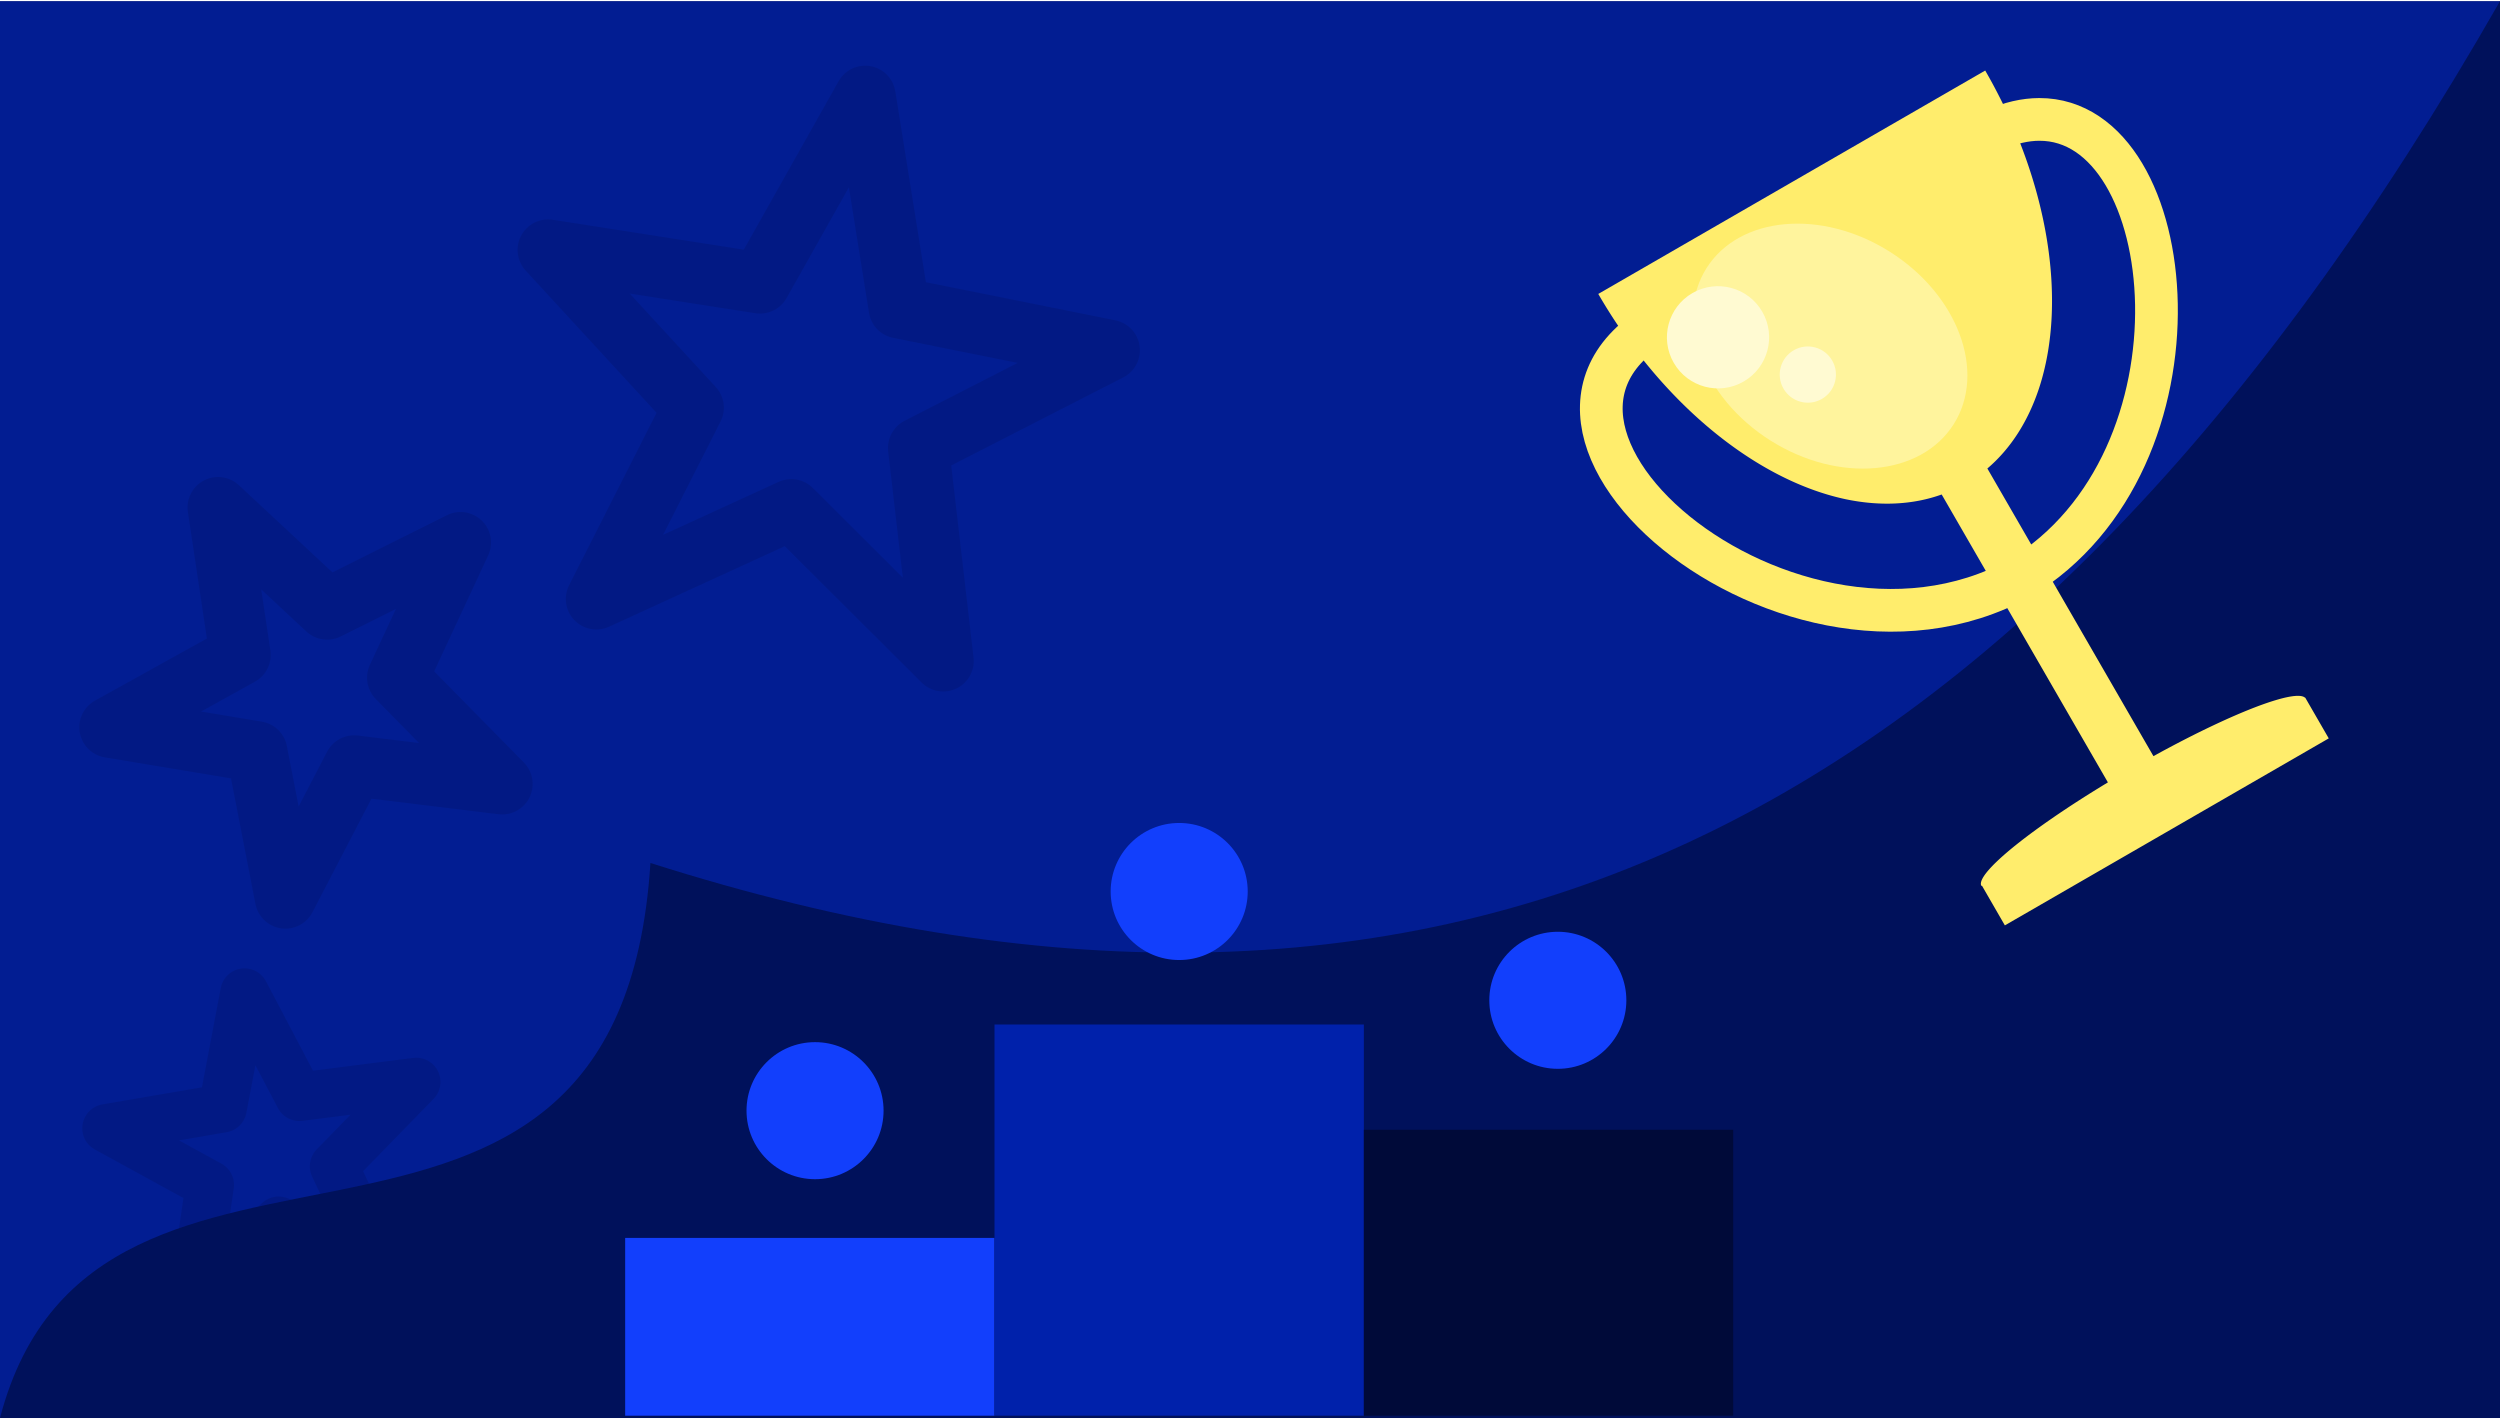 <svg xmlns="http://www.w3.org/2000/svg" width="761" height="432" viewBox="0 0 201.348 114.111"><rect x="0" y="0" width="201.348" height="114.111" fill="#808080" stroke="none"/><g transform="translate(166.158 -56.229)"><path style="paint-order:normal" d="M-166.158 56.229H35.19V170.34h-201.348z" fill="#021d92"/><path d="M-118.24 94.57l-9.997-3.458-6.737 8.155.2-10.576-9.838-3.887 10.12-3.078.657-10.558 6.055 8.674 10.244-2.638-6.378 8.439z" style="paint-order:normal" transform="matrix(.89 .112 -.112 .89 -19.379 87.724)" opacity=".164" fill="none" stroke="#010b3b" stroke-width="4.345" stroke-linecap="round" stroke-linejoin="round"/><path style="paint-order:normal" d="M-113.773 125.639c62.726 19.953 109.775-.885 148.963-69.41V170.34h-201.348c7.765-29.758 49.85-4.756 52.385-44.701z" fill="#00115b"/><g fill="#123ffc"><circle style="paint-order:normal" cx="-40.692" cy="136.697" r="5.519"/><circle r="5.519" cy="127.935" cx="-71.187" style="paint-order:normal"/><circle style="paint-order:normal" cx="-100.515" cy="145.587" r="5.519"/><path style="paint-order:normal" d="M-115.808 155.835h29.747v14.319h-29.747z"/></g><path style="paint-order:normal" d="M-86.061 138.647h29.747v31.507h-29.747z" fill="#0021ab"/><path style="paint-order:normal" d="M-56.314 147.125h29.747v23.028h-29.747z" fill="#000a39"/><path style="paint-order:normal" d="M-1.917 65.752c-2.253.008-4.843 1.075-7.697 3.545-4.627 2.266-3.826 5.853-8.288 8.429s-7.168.089-11.443 2.963c-21.737 7.535 6.567 32.656 25.863 22.013 15.77-9.521 13.044-36.989 1.565-36.95z" fill="none" stroke="#ffed6c" stroke-width="3.44" stroke-linecap="square"/><path style="paint-order:normal" d="M-6.272 61.816l-31.162 17.992a28.046 17.992 60 0 0 19.935 16.536 28.046 17.992 60 0 0 7.722-.384L3.61 119.148a2.152 15.084 60 0 0-4.586 2.955 2.152 15.084 60 0 0-5.6 5.385l.041-.024 1.847 3.2 26.086-15.061-1.894-3.281-.014.008a2.152 15.084 60 0 0-7.403 2.231 2.152 15.084 60 0 0-4.809 2.472L-6.097 93.867a28.046 17.992 60 0 0 4.18-6.519 28.046 17.992 60 0 0-4.354-25.532z" fill="#ffed6c"/><ellipse cy="28.931" cx="-81.073" style="paint-order:normal" rx="8.994" ry="11.772" transform="rotate(-57.773)" fill="#fff49d"/><g fill="#fffad2" transform="matrix(.866 -.5 .5 .866 0 0)"><circle style="paint-order:normal" cx="-65.719" cy="58.246" r="4.116"/><circle r="2.264" cy="64.463" cx="-60.956" style="paint-order:normal"/></g><g stroke-linejoin="round" stroke-linecap="round" stroke="#010b3b" fill="none"><path transform="matrix(1.11 -.238 .238 1.11 -16.977 -13.841)" style="paint-order:normal" d="M-118.24 94.57l-9.997-3.458-6.737 8.155.2-10.576-9.838-3.887 10.12-3.078.657-10.558 6.055 8.674 10.244-2.638-6.378 8.439z" opacity=".164" stroke-width="4.327"/><path d="M-118.24 94.57l-9.997-3.458-6.737 8.155.2-10.576-9.838-3.887 10.12-3.078.657-10.558 6.055 8.674 10.244-2.638-6.378 8.439z" style="paint-order:normal" transform="matrix(1.47 .711 -.711 1.47 150.861 54.42)" opacity=".164" stroke-width="3.008"/></g></g></svg>